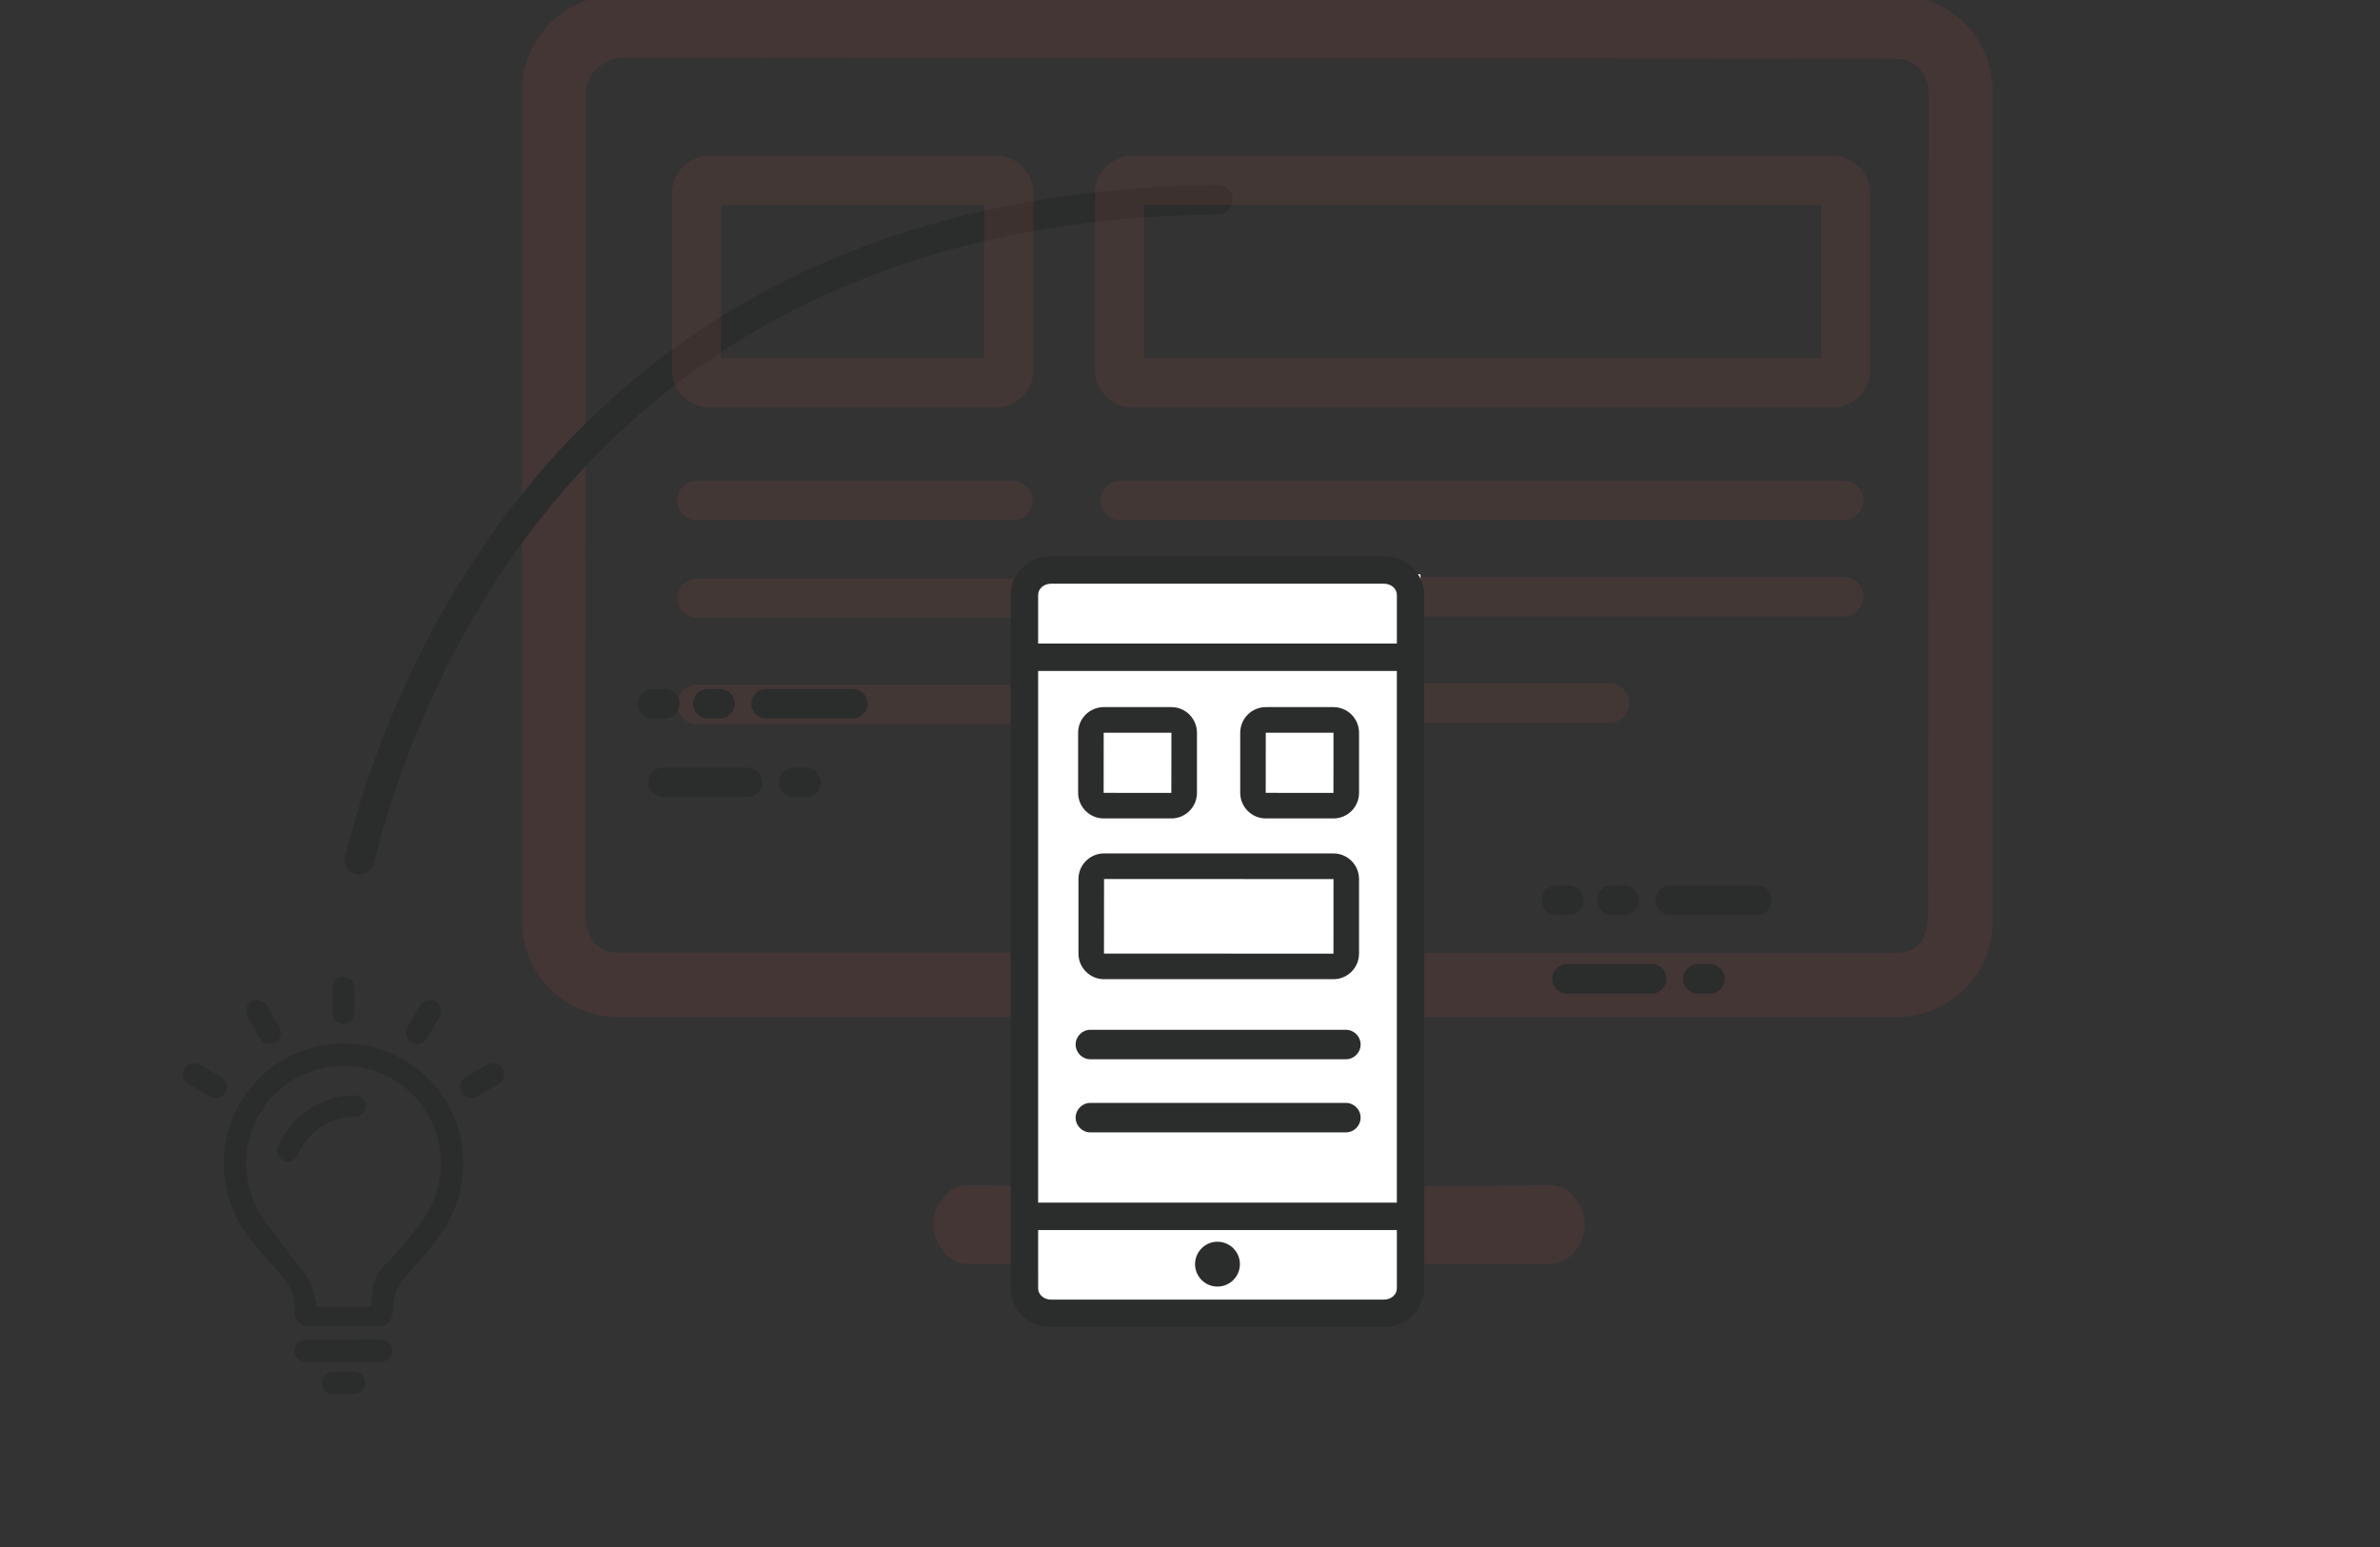 <?xml version="1.0" encoding="utf-8"?>
<!-- Generator: Adobe Illustrator 17.0.0, SVG Export Plug-In . SVG Version: 6.00 Build 0)  -->
<!DOCTYPE svg PUBLIC "-//W3C//DTD SVG 1.1//EN" "http://www.w3.org/Graphics/SVG/1.1/DTD/svg11.dtd">
<svg version="1.1" id="Calque_1" xmlns="http://www.w3.org/2000/svg" xmlns:xlink="http://www.w3.org/1999/xlink" x="0px" y="0px"
	 width="200px" height="130px" viewBox="0 38.589 200 130" enable-background="new 0 38.589 200 130" xml:space="preserve">
<rect x="0" y="38.589" width="200" height="130" fill="#333333" stroke="none"/>
<g opacity="0.1">
	<path fill="#DB5948" d="M154.936,90.396H94.147c-0.912,0-1.652-0.74-1.652-1.652s0.74-1.652,1.652-1.652h60.789
		c0.912,0,1.651,0.74,1.651,1.652S155.847,90.396,154.936,90.396z"/>
</g>
<g opacity="0.1">
	<path fill="#DB5948" d="M85.118,90.508H58.579c-0.912,0-1.652-0.74-1.652-1.652s0.74-1.652,1.652-1.652h26.539
		c0.912,0,1.652,0.74,1.652,1.652S86.03,90.508,85.118,90.508z"/>
</g>
<g opacity="0.1">
	<path fill="#DB5948" d="M135.238,99.32H94.147c-0.912,0-1.652-0.74-1.652-1.652s0.74-1.652,1.652-1.652h41.092
		c0.912,0,1.651,0.74,1.651,1.652C136.889,98.581,136.15,99.32,135.238,99.32z"/>
</g>
<g opacity="0.1">
	<path fill="#DB5948" d="M85.118,99.431H58.579c-0.912,0-1.652-0.74-1.652-1.652s0.74-1.652,1.652-1.652h26.539
		c0.912,0,1.652,0.74,1.652,1.652C86.769,98.691,86.03,99.431,85.118,99.431z"/>
</g>
<path opacity="0.1" fill="#DB5948" enable-background="new    " d="M159.395,38.177H51.931c-4.447,0-8.065,3.618-8.065,8.065v69.751
	c0,4.447,3.618,8.065,8.065,8.065h50.432v14.267c0,0.058-21.157-0.14-21.157-0.14c-1.541,0-2.789,1.763-2.789,3.303
	s1.249,3.303,2.789,3.303H130.4c1.541,0,2.789-1.763,2.789-3.303s-1.249-3.303-2.789-3.303c0,0-21.432,0.199-21.432,0.14v-14.267
	h50.425c4.447,0,8.065-3.618,8.065-8.065v-69.75C167.46,41.795,163.842,38.177,159.395,38.177z M162.022,115.159
	c0,2.357-0.696,3.523-3.027,3.523l-107.106-0.044c-1.676,0-2.679-1.148-2.679-3.452l0.033-68.894c0-1.485,1.575-2.856,3.059-2.856
	l106.757,0.079c2.06,0,3.024,1.284,3.024,3.047L162.022,115.159z"/>
<g>
	<rect x="85.465" y="86.85" fill="#FFFFFF" width="33.903" height="61.38"/>
	<g>
		<g>
			<g>
				<path fill="#2B2C2C" d="M116.315,85.337h-28.01c-1.859,0-3.37,1.456-3.37,3.246v58.275c0,1.787,1.511,3.244,3.37,3.244h28.01
					c1.86,0,3.37-1.456,3.37-3.244V88.583C119.685,86.793,118.174,85.337,116.315,85.337z M87.238,141.956h30.146v4.901
					c0,0.52-0.48,0.942-1.069,0.942h-28.01c-0.588,0-1.066-0.422-1.066-0.942C87.238,146.857,87.238,141.956,87.238,141.956z
					 M117.383,94.973v44.679H87.238V94.973H117.383z M88.305,87.641h28.01c0.588,0,1.069,0.422,1.069,0.942v4.086H87.238v-4.085
					C87.238,88.063,87.716,87.641,88.305,87.641z"/>
			</g>
			<g>
				<path fill="#2B2C2C" d="M102.309,146.704c1.04,0,1.885-0.845,1.885-1.885c0-1.037-0.845-1.883-1.885-1.883
					s-1.885,0.846-1.885,1.883C100.424,145.861,101.27,146.704,102.309,146.704z"/>
			</g>
		</g>
	</g>
	<g>
		<path fill="#2B2C2C" d="M98.435,107.365h-5.686c-1.185,0-2.15-0.966-2.15-2.152v-5.051c0-1.185,0.964-2.152,2.15-2.152h5.686
			c1.185,0,2.15,0.966,2.15,2.152v5.051C100.585,106.4,99.62,107.365,98.435,107.365z M92.747,100.16l-0.004,5.055l5.69,0.004v0.002
			c0.002-0.002,0.004-5.056,0.004-5.056L92.747,100.16z"/>
	</g>
	<g>
		<path fill="#2B2C2C" d="M112.056,107.365h-5.686c-1.185,0-2.15-0.966-2.15-2.152v-5.051c0-1.185,0.964-2.152,2.15-2.152h5.686
			c1.185,0,2.15,0.966,2.15,2.152v5.051C114.205,106.4,113.241,107.365,112.056,107.365z M106.368,100.16l-0.004,5.055l5.69,0.004
			v0.002c0.002-0.002,0.004-5.056,0.004-5.056L106.368,100.16z"/>
	</g>
	<g>
		<path fill="#2B2C2C" d="M112.056,120.874h-19.28c-1.185,0-2.15-0.966-2.15-2.152v-6.264c0-1.185,0.964-2.152,2.15-2.152h19.279
			c1.185,0,2.149,0.966,2.149,2.152v6.264C114.205,119.908,113.241,120.874,112.056,120.874z M92.776,112.456l-0.004,6.267
			l19.283,0.004l0.003-6.267L92.776,112.456z"/>
	</g>
	<g>
		<path fill="#2B2C2C" d="M113.098,127.602h-21.47c-0.684,0-1.238-0.555-1.238-1.238s0.555-1.238,1.238-1.238h21.47
			c0.684,0,1.238,0.555,1.238,1.238S113.781,127.602,113.098,127.602z"/>
	</g>
	<g>
		<path fill="#2B2C2C" d="M113.098,133.746h-21.47c-0.684,0-1.238-0.555-1.238-1.238c0-0.684,0.555-1.238,1.238-1.238h21.47
			c0.684,0,1.238,0.555,1.238,1.238C114.336,133.192,113.781,133.746,113.098,133.746z"/>
	</g>
</g>
<g>
	<path fill="#2B2C2C" d="M29.533,124.373c0.177-0.177,0.275-0.413,0.273-0.662l-0.004-2.108c-0.002-0.498-0.443-0.934-0.938-0.933
		c-0.25,0.002-0.486,0.1-0.661,0.277c-0.177,0.178-0.272,0.413-0.271,0.661l0.002,2.107c0,0.164,0.045,0.324,0.126,0.464
		c0.168,0.29,0.479,0.469,0.811,0.469C29.123,124.649,29.358,124.55,29.533,124.373z"/>
	<path fill="#2B2C2C" d="M35.986,129.232c-0.938-0.938-2.038-1.672-3.268-2.185c-2.458-1.014-5.252-1.014-7.697,0.003
		c-1.229,0.509-2.33,1.244-3.269,2.182c-0.933,0.932-1.665,2.025-2.185,3.269c-0.507,1.222-0.765,2.517-0.765,3.848
		c0,1.062,0.166,2.112,0.496,3.12c0.327,1.007,0.812,1.953,1.442,2.815c1.05,1.438,1.89,2.353,2.505,3.024
		c1.11,1.216,1.526,1.886,1.526,3.545c0,0.518,0.421,1.157,0.939,1.157h6.363c0.517,0,0.938-0.638,0.938-1.157
		c0-1.677,0.415-2.244,1.526-3.473c0.647-0.716,1.452-1.662,2.461-3.041c0.629-0.86,1.113-1.834,1.442-2.84
		c0.327-1.007,0.495-2.072,0.495-3.135C38.934,133.676,37.887,131.133,35.986,129.232z M22.252,141.177
		c-0.509-0.697-0.904-1.467-1.171-2.287c-0.266-0.818-0.401-1.672-0.401-2.541c0-1.084,0.208-2.137,0.63-3.158
		c0.412-0.984,1.008-1.868,1.77-2.63c0.753-0.754,1.625-1.344,2.656-1.787l0.003,0.006c1.98-0.82,4.281-0.822,6.263,0.002
		c0.992,0.409,1.886,1.007,2.657,1.779c1.547,1.548,2.399,3.605,2.399,5.789c0,0.871-0.136,1.727-0.403,2.544
		c-0.267,0.82-0.661,1.589-1.168,2.285c-0.965,1.32-1.777,2.277-2.39,2.955c-1.143,1.265-1.756,1.135-1.922,4.295h-4.568
		c-0.154-1.58-0.737-2.656-1.735-3.751C24.87,144.677,23.214,142.493,22.252,141.177z"/>
	<path fill="#2B2C2C" d="M37.023,123.301c-0.065-0.241-0.221-0.44-0.437-0.563c-0.429-0.249-1.03-0.085-1.277,0.344l-1.055,1.825
		c-0.256,0.449-0.101,1.022,0.344,1.278c0.142,0.081,0.304,0.125,0.468,0.125c0.335,0,0.646-0.181,0.811-0.469l1.055-1.825
		C37.057,123.799,37.089,123.544,37.023,123.301z"/>
	<path fill="#2B2C2C" d="M23.479,124.907l-1.05-1.822c-0.247-0.43-0.841-0.596-1.28-0.347c-0.446,0.259-0.6,0.832-0.344,1.279
		l1.052,1.822c0.166,0.29,0.478,0.471,0.812,0.471c0.164,0,0.326-0.043,0.465-0.125c0.217-0.123,0.372-0.324,0.437-0.565
		C23.637,125.378,23.605,125.126,23.479,124.907z"/>
	<path fill="#2B2C2C" d="M19.035,129.669c-0.064-0.242-0.22-0.445-0.436-0.568l-1.826-1.052c-0.432-0.249-1.031-0.085-1.278,0.344
		c-0.124,0.217-0.157,0.471-0.091,0.711c0.065,0.242,0.221,0.443,0.437,0.566l1.824,1.054c0.142,0.081,0.302,0.123,0.465,0.123
		c0.335,0,0.646-0.179,0.812-0.468C19.067,130.162,19.1,129.91,19.035,129.669z"/>
	<path fill="#2B2C2C" d="M42.24,128.392c-0.247-0.43-0.845-0.594-1.279-0.344l-1.823,1.054c-0.446,0.256-0.602,0.828-0.344,1.279
		c0.166,0.288,0.479,0.468,0.812,0.468c0.163,0,0.324-0.042,0.467-0.123l1.823-1.054C42.343,129.415,42.496,128.84,42.24,128.392z"
		/>
	<path fill="#2B2C2C" d="M29.855,130.635c-0.464,0-0.935,0.047-1.397,0.142c-0.456,0.091-0.908,0.23-1.34,0.413
		c-0.418,0.176-0.82,0.394-1.194,0.647c-0.382,0.256-0.735,0.547-1.048,0.861c-0.317,0.317-0.607,0.669-0.862,1.049
		c-0.253,0.377-0.469,0.777-0.644,1.191c-0.092,0.219-0.093,0.463-0.003,0.684c0.09,0.222,0.26,0.394,0.48,0.486
		c0.11,0.047,0.227,0.07,0.345,0.07c0.361,0,0.686-0.215,0.825-0.547c0.13-0.307,0.292-0.605,0.483-0.886
		c0.186-0.276,0.403-0.539,0.644-0.781c0.248-0.249,0.51-0.464,0.78-0.645c0.285-0.191,0.583-0.353,0.887-0.483
		c0.32-0.136,0.655-0.239,0.995-0.307c0.339-0.068,0.692-0.102,1.049-0.102c0.494,0,0.896-0.403,0.896-0.896
		C30.751,131.037,30.349,130.635,29.855,130.635z"/>
	<path fill="#2B2C2C" d="M25.046,152.768c0.177,0.177,0.413,0.275,0.662,0.273l6.325-0.004c0.498-0.002,0.934-0.443,0.933-0.938
		c-0.002-0.25-0.1-0.486-0.277-0.661c-0.178-0.177-0.413-0.272-0.661-0.271l-6.324,0.002c-0.164,0-0.324,0.045-0.464,0.126
		c-0.29,0.168-0.469,0.479-0.469,0.811C24.771,152.358,24.869,152.593,25.046,152.768z"/>
	<path fill="#2B2C2C" d="M27.332,155.466c0.177,0.177,0.413,0.275,0.662,0.273l1.754-0.004c0.498-0.002,0.934-0.443,0.933-0.938
		c-0.002-0.251-0.1-0.486-0.277-0.661c-0.178-0.177-0.413-0.272-0.662-0.271l-1.754,0.002c-0.164,0-0.324,0.045-0.464,0.126
		c-0.29,0.168-0.469,0.479-0.469,0.811C27.057,155.055,27.155,155.29,27.332,155.466z"/>
</g>
<g>
	<path fill="#2B2C2C" d="M30.197,112.086c-0.1,0-0.202-0.013-0.304-0.038c-0.663-0.167-1.066-0.84-0.897-1.504
		c4.239-16.792,19.873-55.904,73.344-56.403c0.702,0.004,1.244,0.543,1.25,1.227c0.006,0.684-0.543,1.244-1.227,1.25
		C50.617,57.1,35.497,94.914,31.398,111.15C31.255,111.712,30.752,112.086,30.197,112.086z"/>
</g>
<g>
	<path fill="#2B2C2C" d="M147.641,115.477h-7.294c-0.684,0-1.238-0.555-1.238-1.238s0.555-1.238,1.238-1.238h7.294
		c0.684,0,1.238,0.555,1.238,1.238C148.88,114.922,148.325,115.477,147.641,115.477z"/>
</g>
<g opacity="0.1">
	<path fill="#DB5948" d="M154.936,82.305H94.147c-0.912,0-1.652-0.74-1.652-1.652s0.74-1.652,1.652-1.652h60.789
		c0.912,0,1.651,0.74,1.651,1.652C156.587,81.566,155.847,82.305,154.936,82.305z"/>
</g>
<g opacity="0.1">
	<path fill="#DB5948" d="M85.118,82.305H58.579c-0.912,0-1.652-0.74-1.652-1.652s0.74-1.652,1.652-1.652h26.539
		c0.912,0,1.652,0.74,1.652,1.652C86.769,81.566,86.03,82.305,85.118,82.305z"/>
</g>
<g>
	<path fill="#2B2C2C" d="M136.477,115.477h-1.032c-0.684,0-1.238-0.555-1.238-1.238s0.555-1.238,1.238-1.238h1.032
		c0.684,0,1.238,0.555,1.238,1.238S137.16,115.477,136.477,115.477z"/>
</g>
<g>
	<path fill="#2B2C2C" d="M131.832,115.477H130.8c-0.684,0-1.238-0.555-1.238-1.238s0.555-1.238,1.238-1.238h1.032
		c0.684,0,1.238,0.555,1.238,1.238C133.071,114.922,132.516,115.477,131.832,115.477z"/>
</g>
<g>
	<path fill="#2B2C2C" d="M138.799,122.083h-7.122c-0.684,0-1.238-0.555-1.238-1.238c0-0.684,0.555-1.238,1.238-1.238h7.122
		c0.684,0,1.238,0.555,1.238,1.238S139.483,122.083,138.799,122.083z"/>
</g>
<g>
	<path fill="#2B2C2C" d="M143.702,122.083h-1.032c-0.684,0-1.238-0.555-1.238-1.238c0-0.684,0.555-1.238,1.238-1.238h1.032
		c0.684,0,1.238,0.555,1.238,1.238C144.941,121.528,144.385,122.083,143.702,122.083z"/>
</g>
<g>
	<path fill="#2B2C2C" d="M71.67,98.963h-7.294c-0.684,0-1.238-0.555-1.238-1.238s0.555-1.238,1.238-1.238h7.294
		c0.684,0,1.238,0.555,1.238,1.238S72.353,98.963,71.67,98.963z"/>
</g>
<g>
	<path fill="#2B2C2C" d="M60.506,98.963h-1.032c-0.684,0-1.238-0.555-1.238-1.238s0.555-1.238,1.238-1.238h1.032
		c0.684,0,1.238,0.555,1.238,1.238S61.189,98.963,60.506,98.963z"/>
</g>
<g>
	<path fill="#2B2C2C" d="M55.861,98.963h-1.032c-0.684,0-1.238-0.555-1.238-1.238s0.555-1.238,1.238-1.238h1.032
		c0.684,0,1.238,0.555,1.238,1.238S56.544,98.963,55.861,98.963z"/>
</g>
<g>
	<path fill="#2B2C2C" d="M62.828,105.569h-7.122c-0.684,0-1.238-0.555-1.238-1.238s0.555-1.238,1.238-1.238h7.122
		c0.684,0,1.238,0.555,1.238,1.238C64.066,105.013,63.512,105.569,62.828,105.569z"/>
</g>
<g>
	<path fill="#2B2C2C" d="M67.731,105.569h-1.032c-0.684,0-1.238-0.555-1.238-1.238s0.555-1.238,1.238-1.238h1.032
		c0.684,0,1.238,0.555,1.238,1.238C68.969,105.013,68.414,105.569,67.731,105.569z"/>
</g>
<g opacity="0.1">
	<path fill="#DB5948" d="M154.015,72.814H95.153c-1.731,0-3.14-1.409-3.14-3.14V54.83c0-1.732,1.409-3.141,3.14-3.141h58.862
		c1.732,0,3.141,1.409,3.141,3.141v14.844C157.156,71.405,155.748,72.814,154.015,72.814z M96.142,68.686h56.886V55.818H96.142
		V68.686z"/>
</g>
<g opacity="0.1">
	<path fill="#DB5948" d="M83.698,72.814H59.612c-1.732,0-3.141-1.409-3.141-3.14V54.83c0-1.732,1.409-3.141,3.141-3.141h24.085
		c1.732,0,3.141,1.409,3.141,3.141v14.844C86.838,71.405,85.43,72.814,83.698,72.814z M60.599,68.686h22.11V55.818h-22.11V68.686z"
		/>
</g>
</svg>
